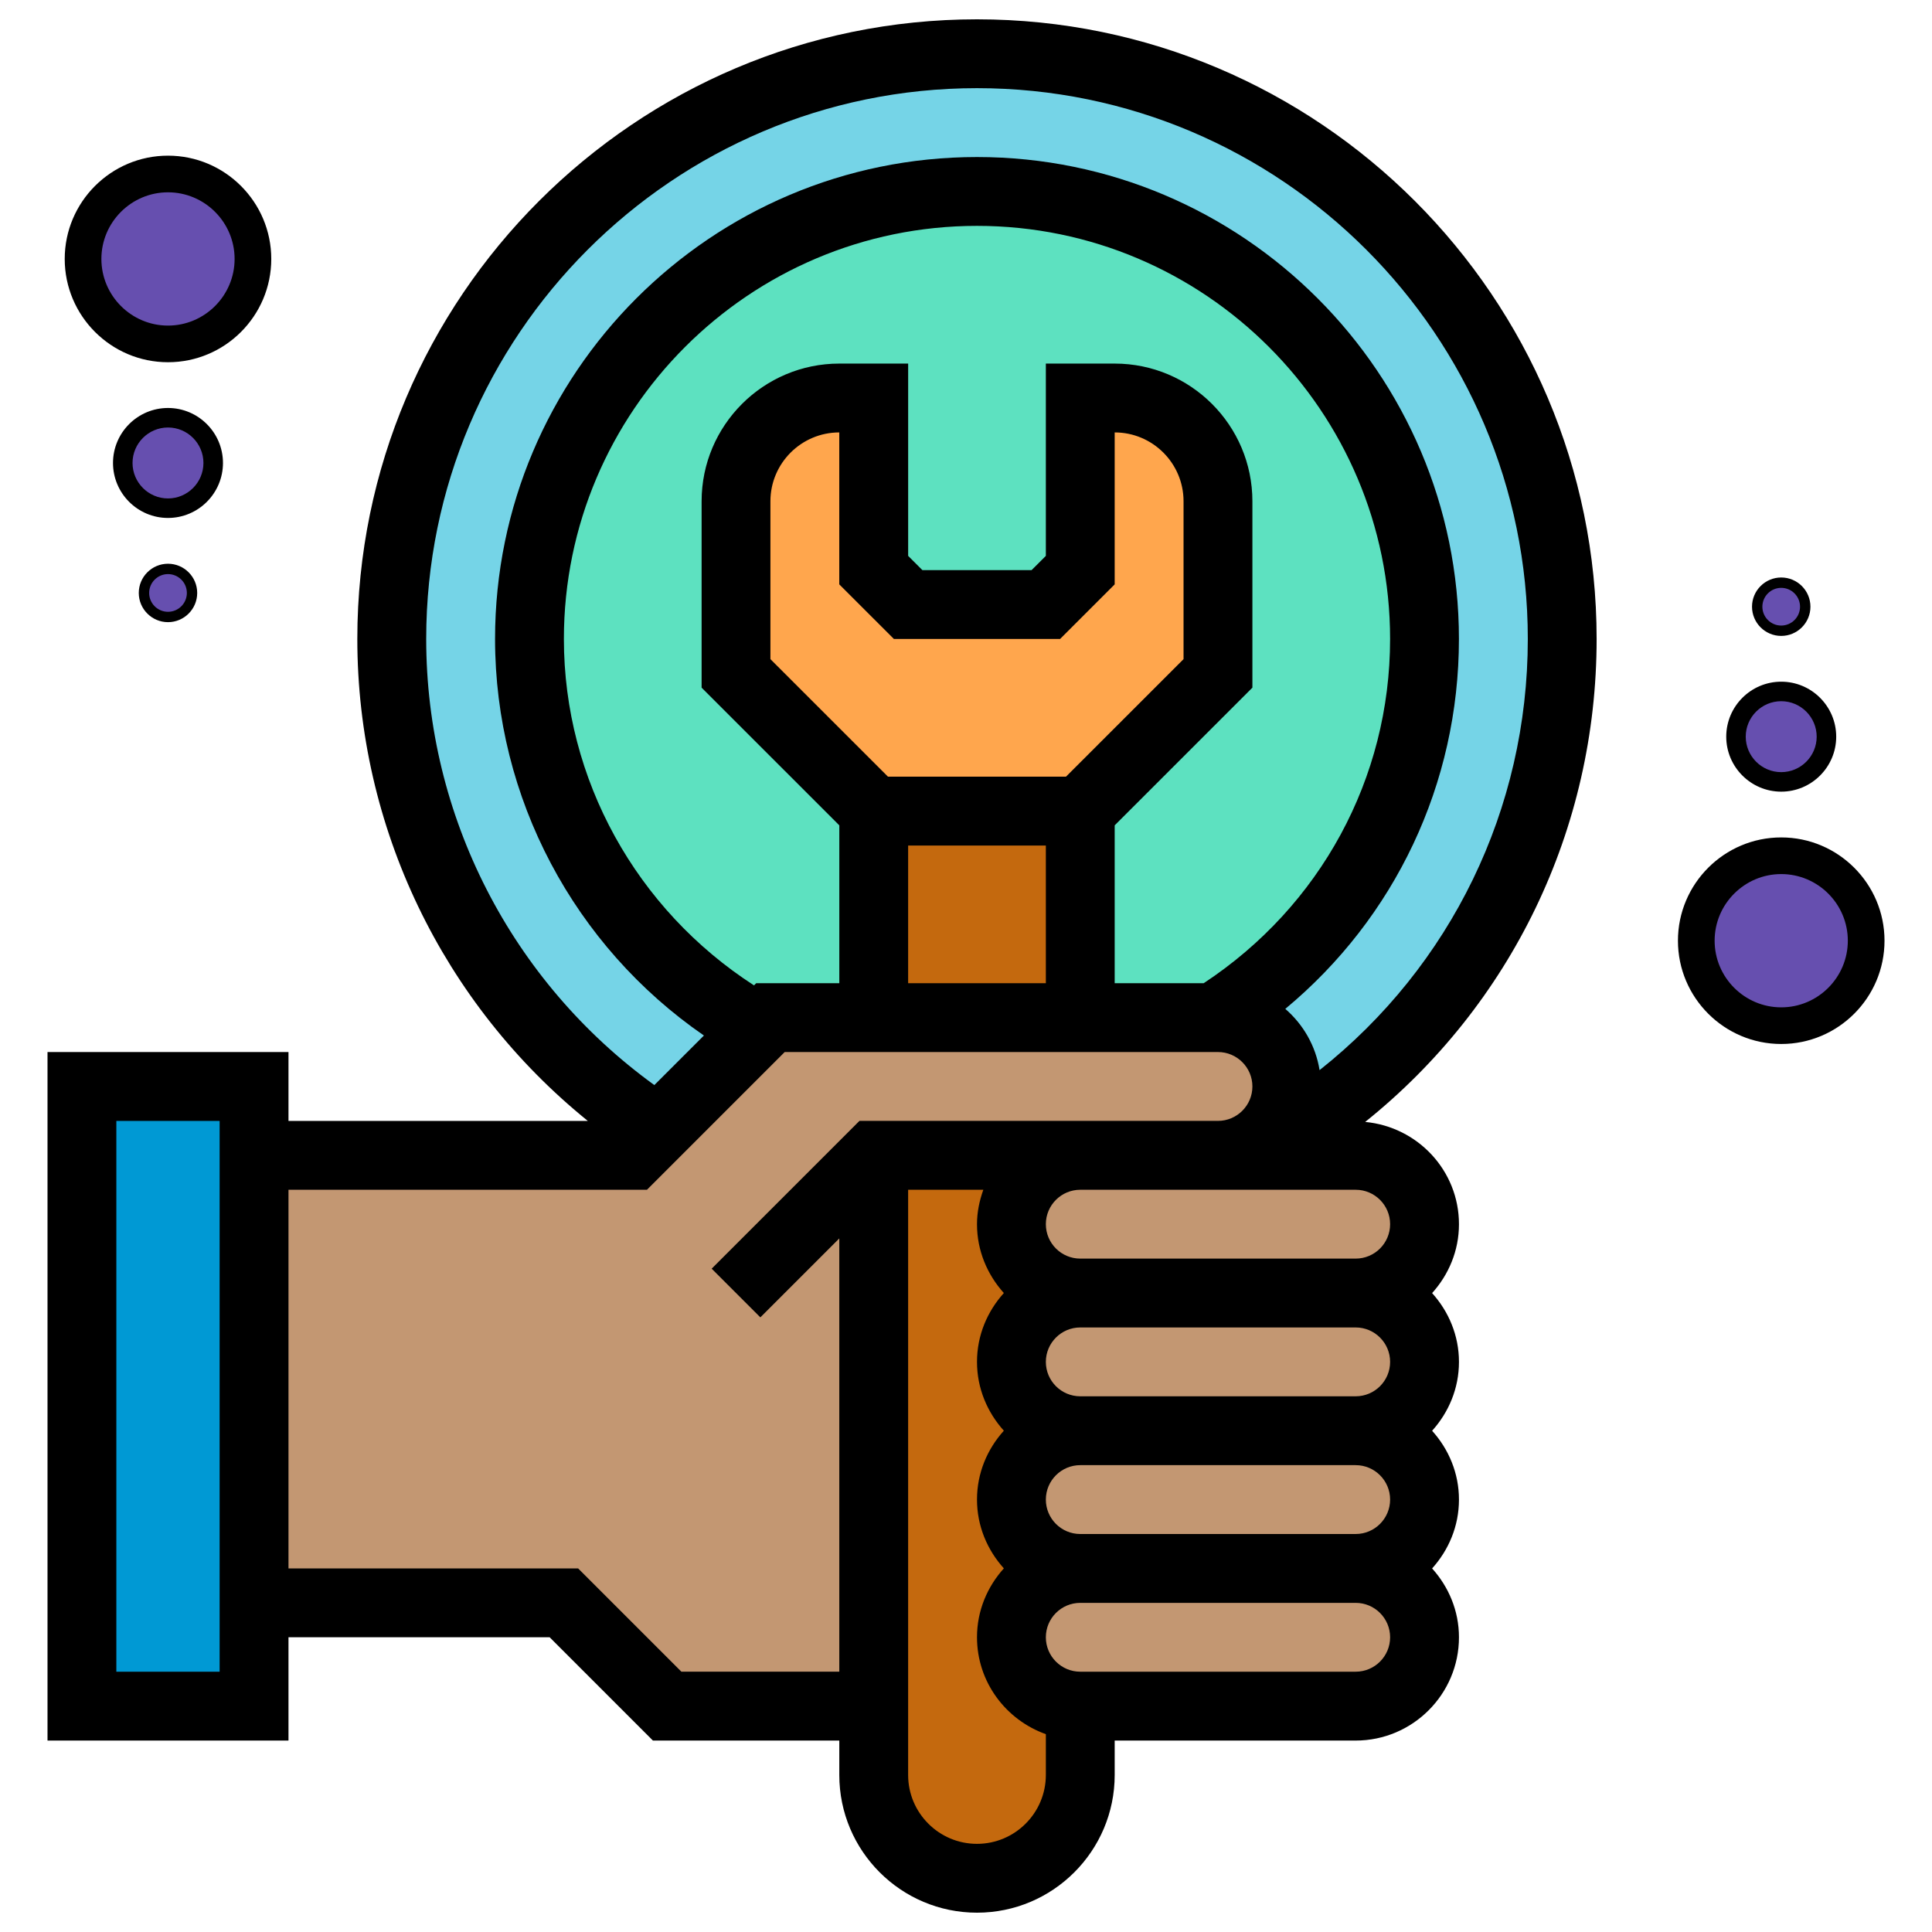 <?xml version="1.0" encoding="utf-8"?>
<!-- Generator: Adobe Illustrator 16.0.0, SVG Export Plug-In . SVG Version: 6.00 Build 0)  -->
<!DOCTYPE svg PUBLIC "-//W3C//DTD SVG 1.1//EN" "http://www.w3.org/Graphics/SVG/1.1/DTD/svg11.dtd">
<svg version="1.1" id="Capa_1" xmlns="http://www.w3.org/2000/svg" xmlns:xlink="http://www.w3.org/1999/xlink" x="0px" y="0px"
	 width="100px" height="100px" viewBox="0 0 100 100" enable-background="new 0 0 100 100" xml:space="preserve">
<g id="Nuevo_símbolo_2">
	<g id="Nuevo_símbolo_3">
	</g>
</g>
<g id="Nuevo_símbolo_5">
	<polygon fill="#0099D4" points="4.804,56.5 12.137,56.333 12.304,88 4.637,88.167 	"/>
	<circle fill="#75D4E7" cx="51.264" cy="32.875" r="29.625"/>
	<circle fill="#5DE1C0" cx="51.014" cy="32.875" r="23.125"/>
	<path fill="#FFA64D" d="M55.972,42.165l7.167-8.415c0,0,1.75-7.5,0.25-9.5s-7.25-4-7.25-4l-0.5,9.25l-1.75,1.5h-6.5l-2.75-2.25
		l0.5-7.75c0,0-6.75,0-6.75,3.75s-1,10.25-1,10.25l7,7.25L55.972,42.165z"/>
	<path fill="#C4690E" d="M45.472,42.665l-0.5,48.667c0,0,5.333,12.167,11,0.5V42.165L45.472,42.665z"/>
	<path fill="#C39772" d="M53.639,60h17.834c0,0,2.499,3.334,1.666,5.334s0.333,4.334,0,6s-2,2.333-0.833,3.833s-0.167,3.833,0.5,6
		s1.001,7.834-2.333,7.667s-15.667-0.667-15.667-0.667s-4-3.666-1-6.333c0,0-2.667-6.5,0.333-7.167c0,0-3.334-5.333-0.5-6.833
		C53.639,67.834,50.472,62.666,53.639,60z"/>
	<path fill="#C39772" d="M13.889,60.5l-0.25,22.75l15.25,0.25l5.75,4.75l10,0.25l1.5-27.75l20-1.5c0,0,1.5-6.25-2-6.25
		s-23.75,0-23.75,0l-8.5,7L13.889,60.5z"/>
	<path d="M82.641,33.072C82.641,15.389,68.253,1,50.568,1S18.495,15.389,18.495,33.072c0,9.728,4.423,18.877,11.93,24.946H14.932
		v-3.564H2.459v35.637h12.473v-5.346h13.518l5.345,5.346h9.647v1.782c0,3.931,3.196,7.127,7.127,7.127s7.127-3.196,7.127-7.127
		v-1.782H70.17c2.947,0,5.346-2.398,5.346-5.346c0-1.373-0.536-2.615-1.39-3.563c0.855-0.947,1.39-2.189,1.39-3.563
		s-0.536-2.616-1.39-3.563c0.855-0.948,1.39-2.19,1.39-3.563c0-1.374-0.536-2.616-1.39-3.563c0.855-0.948,1.39-2.19,1.39-3.564
		c0-2.779-2.14-5.042-4.854-5.295C78.221,52.01,82.641,42.919,82.641,33.072z M11.368,86.527H6.022V58.019h5.346V86.527z
		 M35.27,86.527l-5.346-5.346H14.932v-19.6h18.556l7.128-7.128h22.426c0.982,0,1.782,0.799,1.782,1.782s-0.8,1.782-1.782,1.782
		h-7.127H44.485l-7.649,7.649l2.52,2.52l4.086-4.086v22.426H35.27z M62.303,50.891h-4.607V42.72l7.128-7.127v-9.647
		c0-3.931-3.196-7.127-7.128-7.127h-3.563v9.953l-0.738,0.737h-5.652l-0.737-0.737v-9.953h-3.563c-3.931,0-7.128,3.196-7.128,7.127
		v9.647l7.128,7.127v8.171H39.14l-0.112,0.112c-6.083-3.925-9.841-10.655-9.841-17.931c0-11.79,9.592-21.381,21.382-21.381
		c11.791,0,21.382,9.591,21.382,21.381C71.95,40.294,68.342,46.908,62.303,50.891z M46.267,33.072h8.603l2.826-2.825v-7.865
		c1.966,0,3.564,1.599,3.564,3.563v8.172L55.176,40.2h-9.215l-6.084-6.083v-8.172c0-1.965,1.599-3.563,3.564-3.563v7.865
		L46.267,33.072z M47.005,43.764h7.128v7.127h-7.128V43.764z M71.952,70.491c0,0.983-0.8,1.781-1.782,1.781H55.914
		c-0.982,0-1.781-0.798-1.781-1.781s0.799-1.782,1.781-1.782H70.17C71.152,68.709,71.952,69.508,71.952,70.491z M71.952,77.618
		c0,0.983-0.8,1.782-1.782,1.782H55.914c-0.982,0-1.781-0.799-1.781-1.782s0.799-1.782,1.781-1.782H70.17
		C71.152,75.836,71.952,76.635,71.952,77.618z M50.568,95.437c-1.966,0-3.563-1.599-3.563-3.563V61.582h3.892
		c-0.2,0.56-0.328,1.154-0.328,1.781c0,1.374,0.536,2.616,1.39,3.564c-0.855,0.947-1.39,2.189-1.39,3.563
		c0,1.373,0.536,2.615,1.39,3.563c-0.855,0.947-1.39,2.189-1.39,3.563s0.536,2.616,1.39,3.563c-0.855,0.948-1.39,2.19-1.39,3.563
		c0,2.32,1.495,4.28,3.564,5.018v2.11C54.133,93.838,52.533,95.437,50.568,95.437z M70.17,86.527H55.914
		c-0.982,0-1.781-0.798-1.781-1.782c0-0.983,0.799-1.781,1.781-1.781H70.17c0.982,0,1.782,0.798,1.782,1.781
		C71.952,85.729,71.152,86.527,70.17,86.527z M71.952,63.363c0,0.984-0.8,1.782-1.782,1.782H55.914
		c-0.982,0-1.781-0.798-1.781-1.782c0-0.983,0.799-1.781,1.781-1.781h7.127h7.129C71.152,61.582,71.952,62.38,71.952,63.363z
		 M68.301,55.39c-0.203-1.263-0.848-2.367-1.774-3.171c5.679-4.715,8.987-11.657,8.987-19.146c0-13.755-11.189-24.945-24.945-24.945
		s-24.945,11.19-24.945,24.945c0,8.23,4.095,15.895,10.811,20.525l-2.566,2.565C26.468,50.804,22.06,42.226,22.06,33.072
		c0-15.719,12.789-28.509,28.509-28.509c15.719,0,28.51,12.79,28.51,28.509C79.078,41.879,75.098,50.004,68.301,55.39z"/>
	<g>
		<g>
			<path fill="#664FAF" d="M3.748,13.403c0-2.634,2.146-4.782,4.781-4.782s4.781,2.148,4.781,4.782s-2.146,4.782-4.781,4.782
				S3.748,16.037,3.748,13.403z"/>
			<path d="M14.041,13.403c0-2.947-2.398-5.346-5.346-5.346S3.35,10.456,3.35,13.403s2.398,5.346,5.346,5.346
				S14.041,16.35,14.041,13.403z M5.248,13.403c0-1.899,1.548-3.449,3.447-3.449c1.9,0,3.448,1.55,3.448,3.449
				s-1.548,3.449-3.448,3.449C6.796,16.852,5.248,15.302,5.248,13.403z"/>
		</g>
		<g>
			<path fill="#664FAF" d="M6.062,23.963c0-1.401,1.143-2.545,2.545-2.545c1.403,0,2.546,1.144,2.546,2.545
				c0,1.402-1.143,2.546-2.546,2.546C7.204,26.509,6.062,25.366,6.062,23.963z"/>
			<path d="M11.541,23.963c0-1.568-1.276-2.846-2.846-2.846c-1.568,0-2.846,1.277-2.846,2.846c0,1.569,1.277,2.846,2.846,2.846
				C10.265,26.809,11.541,25.533,11.541,23.963z M6.86,23.963c0-1.011,0.824-1.836,1.835-1.836c1.012,0,1.835,0.825,1.835,1.836
				s-0.823,1.836-1.835,1.836C7.685,25.799,6.86,24.974,6.86,23.963z"/>
		</g>
		<g>
			<circle fill="#664FAF" cx="8.648" cy="30.691" r="1.353"/>
			<path d="M10.207,30.691c0-0.833-0.678-1.512-1.512-1.512c-0.833,0-1.512,0.679-1.512,1.512s0.679,1.512,1.512,1.512
				C9.529,32.203,10.207,31.524,10.207,30.691z M7.72,30.691c0-0.537,0.438-0.976,0.976-0.976s0.976,0.438,0.976,0.976
				s-0.438,0.976-0.976,0.976S7.72,31.228,7.72,30.691z"/>
		</g>
	</g>
	<g>
		<g>
			<path fill="#664FAF" d="M97.143,48.691c0,2.633-2.146,4.782-4.781,4.782s-4.781-2.148-4.781-4.782
				c0-2.634,2.146-4.782,4.781-4.782S97.143,46.057,97.143,48.691z"/>
			<path d="M86.85,48.691c0,2.948,2.398,5.346,5.346,5.346s5.346-2.398,5.346-5.346c0-2.947-2.398-5.346-5.346-5.346
				S86.85,45.744,86.85,48.691z M95.643,48.691c0,1.899-1.547,3.449-3.447,3.449s-3.447-1.55-3.447-3.449s1.547-3.449,3.447-3.449
				S95.643,46.792,95.643,48.691z"/>
		</g>
		<g>
			<path fill="#664FAF" d="M94.828,38.13c0,1.401-1.143,2.545-2.545,2.545s-2.545-1.144-2.545-2.545
				c0-1.402,1.143-2.546,2.545-2.546S94.828,36.728,94.828,38.13z"/>
			<path d="M89.35,38.13c0,1.568,1.277,2.846,2.846,2.846s2.846-1.277,2.846-2.846c0-1.569-1.277-2.846-2.846-2.846
				S89.35,36.561,89.35,38.13z M94.031,38.13c0,1.011-0.824,1.836-1.836,1.836s-1.836-0.825-1.836-1.836s0.824-1.836,1.836-1.836
				S94.031,37.12,94.031,38.13z"/>
		</g>
		<g>
			<circle fill="#664FAF" cx="92.242" cy="31.403" r="1.352"/>
			<path d="M90.684,31.403c0,0.833,0.678,1.512,1.512,1.512s1.512-0.679,1.512-1.512s-0.678-1.512-1.512-1.512
				S90.684,30.569,90.684,31.403z M93.17,31.403c0,0.537-0.438,0.976-0.975,0.976s-0.975-0.438-0.975-0.976s0.438-0.976,0.975-0.976
				S93.17,30.866,93.17,31.403z"/>
		</g>
	</g>
</g>
</svg>

